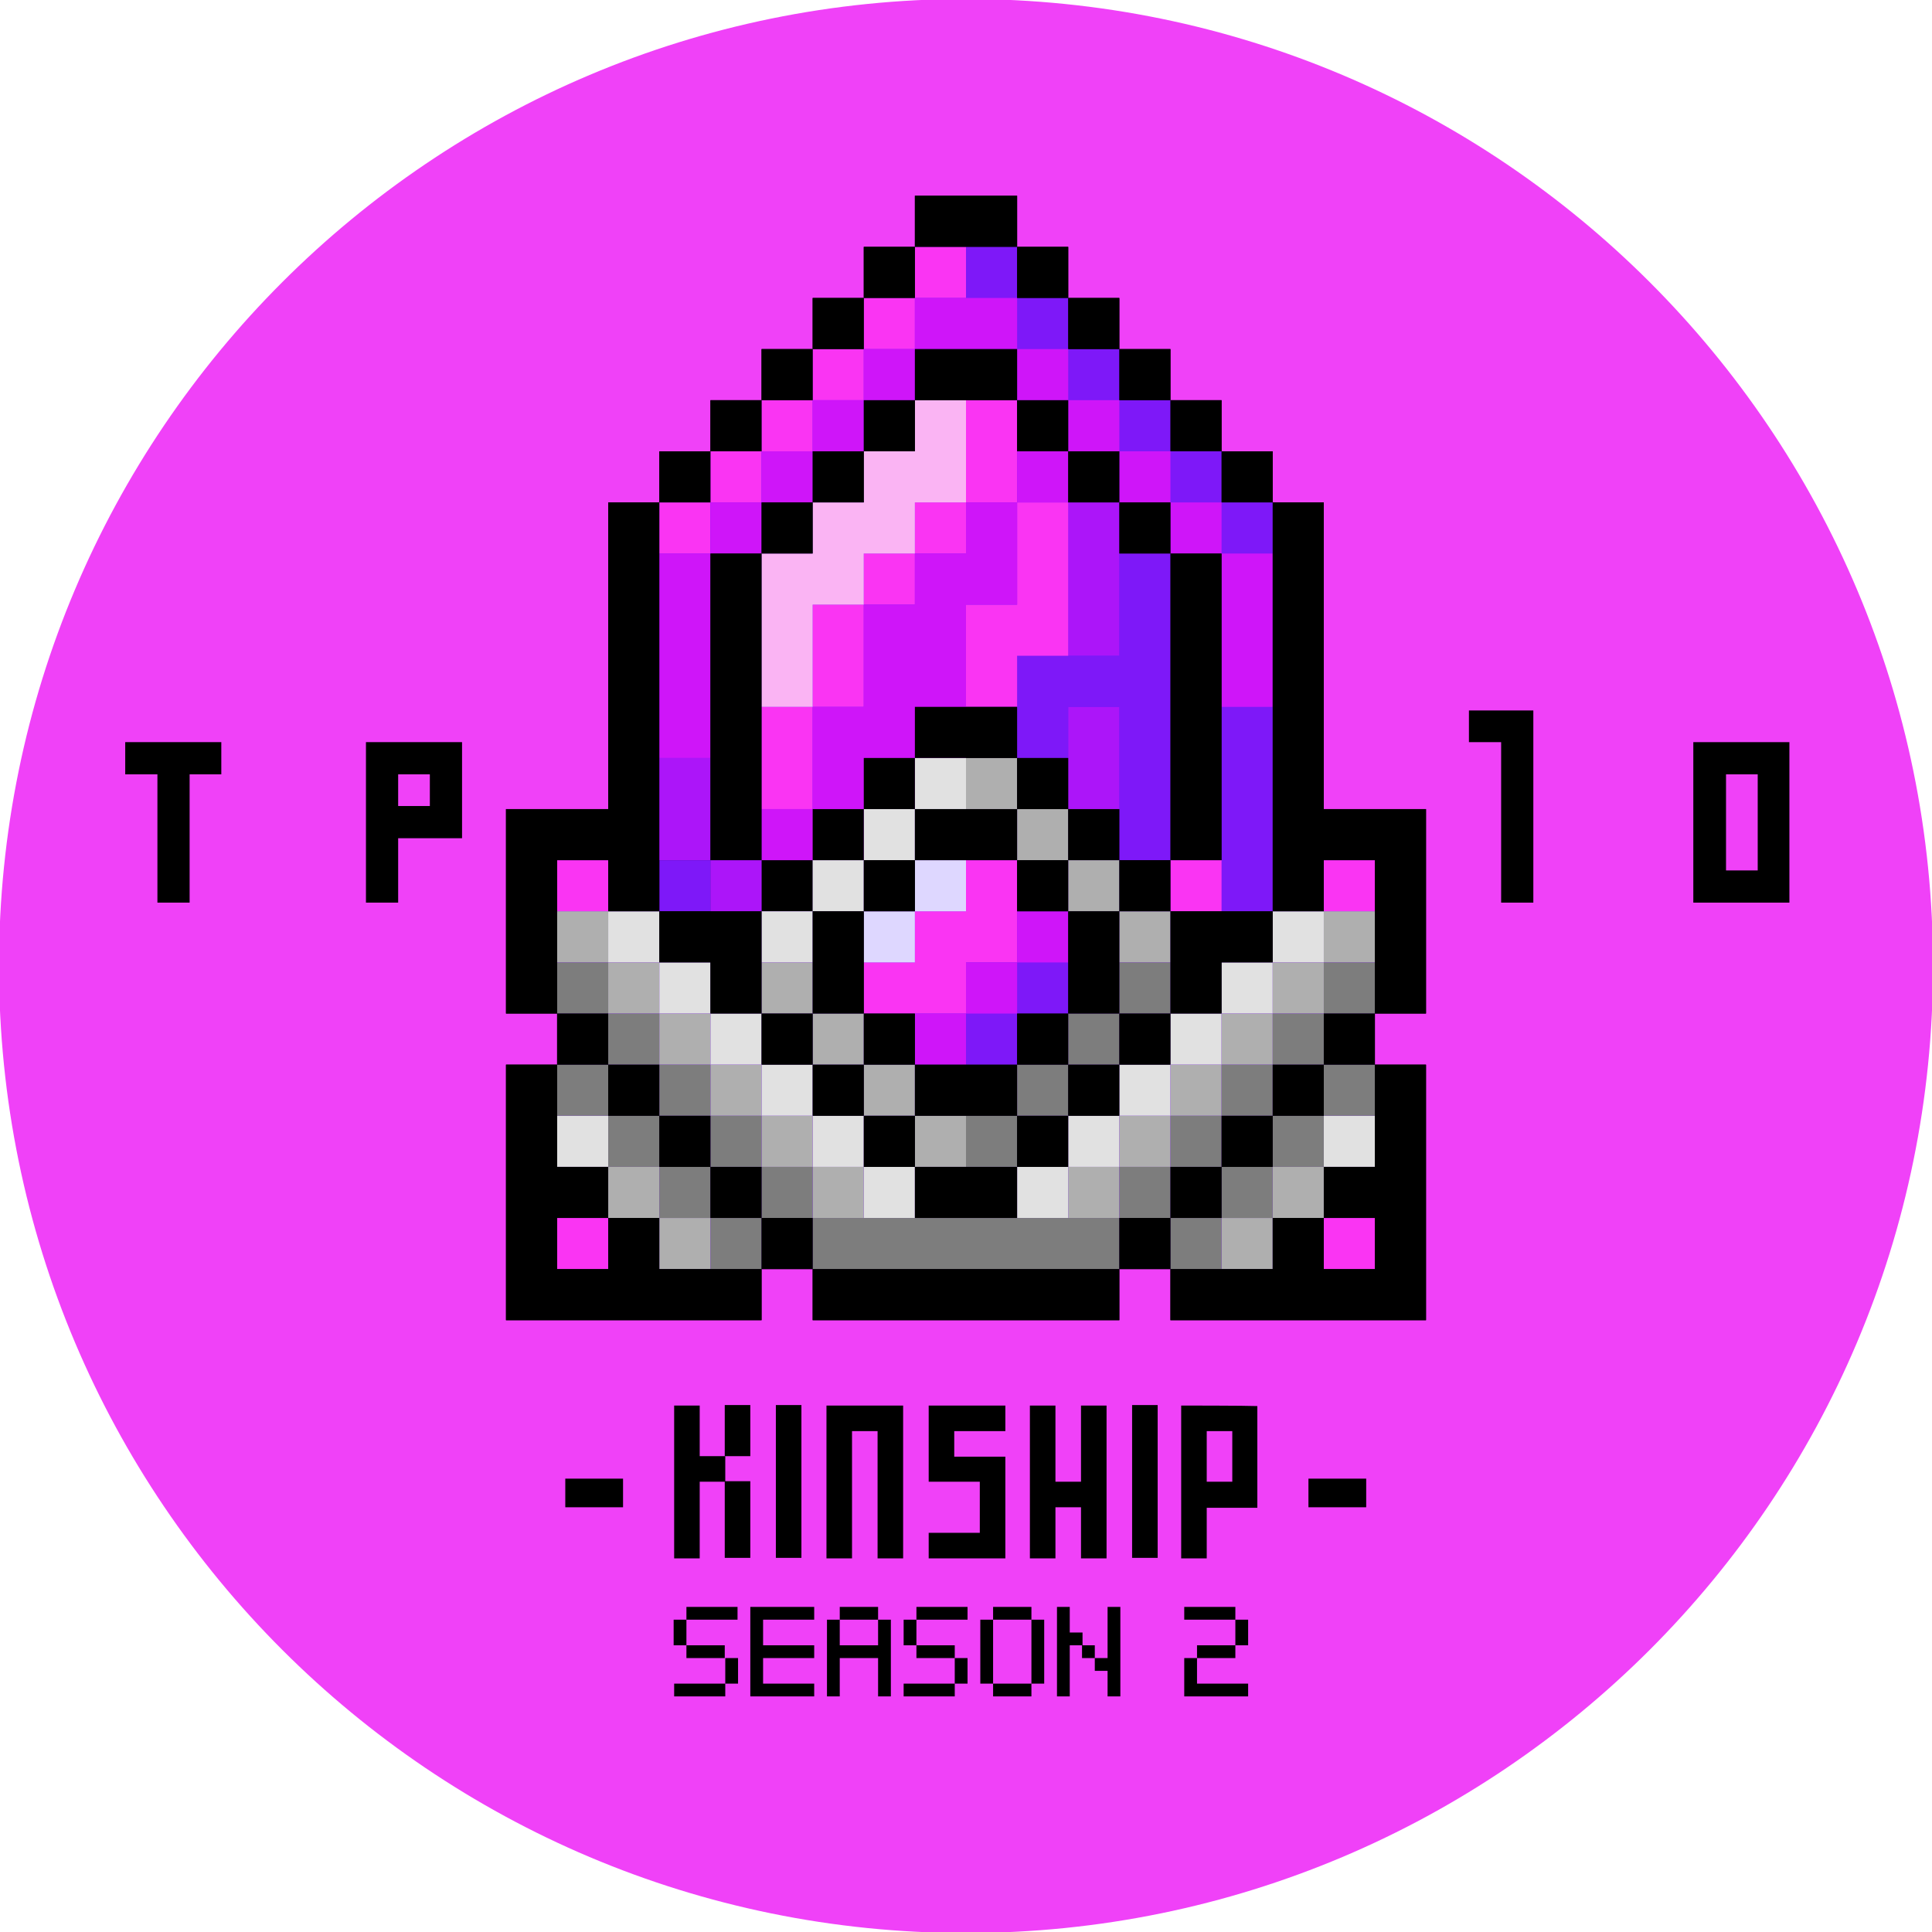 <svg width="378" height="378" viewBox="0 0 378 378" fill="none" xmlns="http://www.w3.org/2000/svg">
<g clip-path="url(#clip0_1_1553)">
<path d="M189 378.2C293.492 378.2 378.2 293.492 378.2 189C378.2 84.508 293.492 -0.2 189 -0.2C84.508 -0.2 -0.2 84.508 -0.2 189C-0.2 293.492 84.508 378.2 189 378.2Z" fill="#F041F8"/>
<path d="M267.3 294.9V289.3H256V294.9H267.3ZM121.9 294.9V289.3H110.6V294.9H121.9ZM141.8 284.9H146.8V274.9H141.8V284.9Z" fill="black"/>
<path d="M136.9 275H131.9V304.9H136.9V289.9H141.9V284.9H136.9V275Z" fill="black"/>
<path d="M141.8 304.8H146.8V289.8H141.8V304.8ZM151.8 279.9V304.8H156.8V274.9H151.8V279.9ZM161.7 275V304.9H166.7V280H171.7V304.9H176.7V275H161.7V275ZM181.7 275V289.9H191.7V299.9H181.7V304.9H196.7V285H186.7V280H196.7V275H181.7V275ZM231.1 275V304.9H236.1V295H246V275.1C243.6 275 231.1 275 231.1 275V275ZM241.1 289.9H236.1V280H241.1V289.9V289.9ZM211.5 289.9H206.5V275H201.5V304.9H206.5V294.9H211.5V304.9H216.5V275H211.5V289.9V289.9ZM221.5 304.8H226.5V274.9H221.5V304.8ZM134.3 316.9V321.9H131.8V316.9H134.3ZM131.9 329.4H141.9V331.9H131.9V329.4ZM144.3 316.9H134.3V314.4H144.3V316.9ZM134.3 324.4V321.9H141.8V324.4H134.3ZM141.9 329.4V324.4H144.4V329.4H141.9ZM149.3 316.9V321.9H159.3V324.4H149.3V329.4H159.3V331.9H146.8V314.4H159.3V316.9H149.3ZM174.3 316.9V331.9H171.8V324.4H164.3V331.9H161.8V316.9H164.3V321.9H171.8V316.9H174.3ZM171.8 316.9H164.3V314.4H171.8V316.9ZM179.3 316.9V321.9H176.8V316.9H179.3ZM176.8 329.4H186.8V331.9H176.8V329.4ZM189.3 316.9H179.3V314.4H189.3V316.9ZM179.3 324.4V321.9H186.8V324.4H179.3ZM186.8 329.4V324.4H189.3V329.4H186.8ZM194.3 316.9V329.4H191.8V316.9H194.3ZM201.8 316.9H194.3V314.4H201.8V316.9ZM194.3 329.4H201.8V331.9H194.3V329.4ZM204.3 316.9V329.4H201.8V316.9H204.3ZM211.8 319.4V321.9H209.3V331.9H206.8V314.4H209.3V319.4H211.8ZM214.2 321.9V324.4H211.7V321.9H214.2ZM219.2 314.4V331.9H216.7V326.9H214.2V324.4H216.7V314.4H219.2ZM241.7 314.4V316.9H231.7V314.4H241.7ZM234.2 324.4V329.4H244.2V331.9H231.7V324.4H234.2ZM241.7 324.4H234.2V321.9H241.7V324.4ZM244.2 321.9H241.7V316.9H244.2V321.9ZM287.4 145.2H293.7V176.6H300V139H287.4V145.2V145.2Z" fill="black"/>
<path d="M331.3 145.2V176.6H350.1V145.2C350.2 145.2 334.5 145.2 331.3 145.2ZM343.9 170.3H337.7V151.5H343.9V170.3Z" fill="black"/>
<path d="M71.6 145.2V176.6H77.9V164H90.4V145.2H71.6ZM77.9 157.7V151.5H84.1V157.7H77.9ZM24.5 151.5H30.8V176.6H37.1V151.5H43.3V145.2H24.5V151.5ZM259 158.3V98.3H249V88.3H239V78.3H229V68.3H219V58.3H209V48.3H199V38.3H179V48.3H169V58.3H159V68.3H149V78.3H139V88.3H129V98.3H119V158.3H99V198.3H109V208.3H99V258.3H149V248.3H159V258.3H219V248.3H229V258.3H279V208.3H269V198.3H279V158.3H259Z" fill="black"/>
<path d="M139 168.3H149V178.3H139V168.3ZM259 168.3V178.3H249V188.3H239V198.3H229V208.3H219V218.3H209V228.3H199V238.3H179V228.3H169V218.3H159V208.3H149V198.3H139V188.3H129V178.3H119V168.3H109V198.3H119V208.3H129V218.3H139V228.3H149V238.3H159V248.3H219V238.3H229V228.3H239V218.3H249V208.3H259V198.3H269V168.3H259ZM109 238.3H119V248.3H109V238.3ZM259 238.3H269V248.3H259V238.3Z" fill="#7E18F8"/>
<path d="M139 108.3H149V98.3H159V88.3H169V78.3H179V68.3H199V78.3H209V88.3H219V98.3H229V108.3H239V168.3H229V178.3H249V98.3H239V88.3H229V78.3H219V68.3H209V58.3H199V48.3H179V58.3H169V68.3H159V78.3H149V88.3H139V98.3H129V168.3H139V108.3ZM209 178.3H199V168.3H179V178.3H169V198.3H179V208.3H199V198.3H209V178.3Z" fill="#7E18F8"/>
<path d="M169 168.3H179V158.3H199V148.3H189V138.3H199V148.3H209V158.3H219V168.3H229V108.3H219V98.3H209V88.3H199V78.3H179V88.3H169V98.3H159V108.3H149V168.3H159V178.3H169V168.3ZM169 208.3H179V218.3H169V208.3Z" fill="#7E18F8"/>
<path d="M209 168.3H219V178.3H209V168.3Z" fill="#7E18F8"/>
<path d="M199 158.3H209V168.3H199V158.3ZM159 188.3V178.3H149V198.3H159V188.3Z" fill="#7E18F8"/>
<path d="M229 178.3H219V198.3H229V178.3ZM159 198.3H169V208.3H159V198.3ZM199 208.3H209V218.3H199V208.3Z" fill="#7E18F8"/>
<path d="M189 218.3H179V228.3H199V218.3H189ZM209 198.3H219V208.3H209V198.3ZM139 228.3H129V218.3H119V208.3H109V228.3H119V238.3H129V248.3H149V238.3H139V228.3ZM249 218.3V228.3H239V238.3H229V248.3H249V238.3H259V228.3H269V208.3H259V218.3H249Z" fill="#7E18F8"/>
<path d="M149 168.3H159V178.3H149V168.3Z" fill="black"/>
<path d="M209 98.3V128.3H219V98.3H209ZM209 148.3V158.3H219V138.3H209V148.3ZM139 148.3H129V168.3H139V148.3Z" fill="#AC15F9"/>
<path d="M139 168.3H149V178.3H139V168.3Z" fill="#AC15F9"/>
<path d="M129 168.3H139V178.3H129V168.3ZM219 118.3V128.3H199V148.3H209V138.3H219V168.3H229V108.3H219V118.3ZM189 48.3H199V58.3H189V48.3Z" fill="#7E18F8"/>
<path d="M199 58.3H209V68.3H199V58.3Z" fill="#7E18F8"/>
<path d="M209 68.3H219V78.3H209V68.3Z" fill="#7E18F8"/>
<path d="M219 78.3H229V88.3H219V78.3Z" fill="#7E18F8"/>
<path d="M229 88.3H239V98.3H229V88.3Z" fill="#7E18F8"/>
<path d="M239 98.3H249V108.3H239V98.3ZM239 148.3V178.3H249V138.3H239V148.3ZM189 198.3H199V208.3H189V198.3Z" fill="#7E18F8"/>
<path d="M199 188.3H209V198.3H199V188.3Z" fill="#7E18F8"/>
<path d="M199 78.3H189V98.3H199V78.3ZM159 128.3V138.3H169V118.3H159V128.3Z" fill="#FA34F3"/>
<path d="M149 148.3V158.3H159V138.3H149V148.3ZM169 108.3H179V118.3H169V108.3Z" fill="#FA34F3"/>
<path d="M179 98.3H189V108.3H179V98.3ZM199 108.3V118.3H189V138.3H199V128.3H209V98.3H199V108.3ZM179 48.3H189V58.3H179V48.3Z" fill="#FA34F3"/>
<path d="M169 58.3H179V68.3H169V58.3Z" fill="#FA34F3"/>
<path d="M159 68.3H169V78.3H159V68.3Z" fill="#FA34F3"/>
<path d="M149 78.3H159V88.3H149V78.3Z" fill="#FA34F3"/>
<path d="M139 88.3H149V98.3H139V88.3Z" fill="#FA34F3"/>
<path d="M129 98.3H139V108.3H129V98.3ZM229 168.3H239V178.3H229V168.3ZM259 168.3H269V178.3H259V168.3ZM109 238.3H119V248.3H109V238.3ZM259 238.3H269V248.3H259V238.3ZM109 168.3H119V178.3H109V168.3ZM189 178.3H179V188.3H169V198.3H189V188.3H199V168.3H189V178.3Z" fill="#FA34F3"/>
<path d="M189 108.3H179V118.3H169V138.3H159V158.3H149V168.3H169V158.3H179V148.3H189V118.3H199V98.3H189V108.3Z" fill="#CF15F9"/>
<path d="M199 88.3H209V98.3H199V88.3ZM129 118.3V148.3H139V108.3H129V118.3ZM189 58.3H179V68.3H199V58.3H189Z" fill="#CF15F9"/>
<path d="M199 68.3H209V78.3H199V68.3Z" fill="#CF15F9"/>
<path d="M209 78.3H219V88.3H209V78.3Z" fill="#CF15F9"/>
<path d="M219 88.3H229V98.3H219V88.3Z" fill="#CF15F9"/>
<path d="M229 98.3H239V108.3H229V98.3Z" fill="#CF15F9"/>
<path d="M239 108.3V138.3H249V108.3H239ZM169 68.3H179V78.3H169V68.3Z" fill="#CF15F9"/>
<path d="M159 78.3H169V88.3H159V78.3Z" fill="#CF15F9"/>
<path d="M149 88.3H159V98.3H149V88.3Z" fill="#CF15F9"/>
<path d="M139 98.3H149V108.3H139V98.3ZM189 188.3H199V198.3H189V188.3Z" fill="#CF15F9"/>
<path d="M179 198.3H189V208.3H179V198.3ZM199 178.3H209V188.3H199V178.3Z" fill="#CF15F9"/>
<path d="M179 78.3V88.3H169V98.3H159V108.3H149V138.3H159V118.3H169V108.3H179V98.3H189V78.3H179Z" fill="#FAB4F3"/>
<path d="M179 168.3H189V178.3H179V168.3Z" fill="#DED7FF"/>
<path d="M169 178.3H179V188.3H169V178.3Z" fill="#DED7FF"/>
<path d="M199 228.3H209V238.3H199V228.3Z" fill="#E1E1E1"/>
<path d="M209 218.3H219V228.3H209V218.3Z" fill="#E1E1E1"/>
<path d="M219 208.3H229V218.3H219V208.3Z" fill="#E1E1E1"/>
<path d="M229 198.3H239V208.3H229V198.3Z" fill="#E1E1E1"/>
<path d="M239 188.3H249V198.3H239V188.3Z" fill="#E1E1E1"/>
<path d="M249 178.3H259V188.3H249V178.3ZM109 218.3H119V228.3H109V218.3ZM259 218.3H269V228.3H259V218.3ZM169 228.3H179V238.3H169V228.3Z" fill="#E1E1E1"/>
<path d="M159 218.3H169V228.3H159V218.3Z" fill="#E1E1E1"/>
<path d="M149 208.3H159V218.3H149V208.3Z" fill="#E1E1E1"/>
<path d="M139 198.3H149V208.3H139V198.3Z" fill="#E1E1E1"/>
<path d="M129 188.3H139V198.3H129V188.3ZM179 148.3H189V158.3H179V148.3Z" fill="#E1E1E1"/>
<path d="M169 158.3H179V168.3H169V158.3ZM149 178.3H159V188.3H149V178.3Z" fill="#E1E1E1"/>
<path d="M159 168.3H169V178.3H159V168.3ZM119 178.3H129V188.3H119V178.3Z" fill="#E1E1E1"/>
<path d="M209 228.3H219V238.3H209V228.3ZM179 218.3H189V228.3H179V218.3Z" fill="#AFAFAF"/>
<path d="M219 218.3H229V228.3H219V218.3ZM249 188.3H259V198.3H249V188.3Z" fill="#AFAFAF"/>
<path d="M259 178.3H269V188.3H259V178.3ZM229 208.3H239V218.3H229V208.3Z" fill="#AFAFAF"/>
<path d="M239 198.3H249V208.3H239V198.3ZM119 228.3H129V238.3H119V228.3Z" fill="#AFAFAF"/>
<path d="M129 238.3H139V248.3H129V238.3ZM249 228.3H259V238.3H249V228.3Z" fill="#AFAFAF"/>
<path d="M239 238.3H249V248.3H239V238.3ZM159 228.3H169V238.3H159V228.3ZM169 208.3H179V218.3H169V208.3ZM189 148.3H199V158.3H189V148.3ZM209 168.3H219V178.3H209V168.3Z" fill="#AFAFAF"/>
<path d="M199 158.3H209V168.3H199V158.3ZM149 188.3H159V198.3H149V188.3Z" fill="#AFAFAF"/>
<path d="M219 178.3H229V188.3H219V178.3ZM159 198.3H169V208.3H159V198.3ZM149 218.3H159V228.3H149V218.3ZM119 188.3H129V198.3H119V188.3Z" fill="#AFAFAF"/>
<path d="M109 178.3H119V188.3H109V178.3ZM139 208.3H149V218.3H139V208.3Z" fill="#AFAFAF"/>
<path d="M129 198.3H139V208.3H129V198.3Z" fill="#AFAFAF"/>
<path d="M199 238.3H159V248.3H219V238.3H199ZM199 208.3H209V218.3H199V208.3Z" fill="#7D7D7D"/>
<path d="M189 218.3H199V228.3H189V218.3ZM209 198.3H219V208.3H209V198.3ZM219 228.3H229V238.3H219V228.3ZM249 198.3H259V208.3H249V198.3Z" fill="#7D7D7D"/>
<path d="M259 188.3H269V198.3H259V188.3ZM229 218.3H239V228.3H229V218.3Z" fill="#7D7D7D"/>
<path d="M239 208.3H249V218.3H239V208.3ZM119 218.3H129V228.3H119V218.3Z" fill="#7D7D7D"/>
<path d="M109 208.3H119V218.3H109V208.3ZM139 238.3H149V248.3H139V238.3Z" fill="#7D7D7D"/>
<path d="M129 228.3H139V238.3H129V228.3ZM249 218.3H259V228.3H249V218.3Z" fill="#7D7D7D"/>
<path d="M259 208.3H269V218.3H259V208.3ZM229 238.3H239V248.3H229V238.3Z" fill="#7D7D7D"/>
<path d="M239 228.3H249V238.3H239V228.3ZM219 188.3H229V198.3H219V188.3ZM149 228.3H159V238.3H149V228.3ZM119 198.3H129V208.3H119V198.3Z" fill="#7D7D7D"/>
<path d="M109 188.3H119V198.3H109V188.3ZM139 218.3H149V228.3H139V218.3Z" fill="#7D7D7D"/>
<path d="M129 208.3H139V218.3H129V208.3Z" fill="#7D7D7D"/>
<path d="M199 38.3H179V48.3H199V38.3Z" fill="black"/>
<path d="M199 48.3H209V58.3H199V48.3Z" fill="black"/>
<path d="M209 58.3H219V68.3H209V58.3Z" fill="black"/>
<path d="M219 68.3H229V78.3H219V68.3Z" fill="black"/>
<path d="M229 78.3H239V88.3H229V78.3Z" fill="black"/>
<path d="M239 88.3H249V98.3H239V88.3ZM169 48.3H179V58.3H169V48.3Z" fill="black"/>
<path d="M159 58.3H169V68.3H159V58.3Z" fill="black"/>
<path d="M149 68.3H159V78.3H149V68.3Z" fill="black"/>
<path d="M139 78.3H149V88.3H139V78.3Z" fill="black"/>
<path d="M129 88.3H139V98.3H129V88.3ZM239 108.3H229V128.3V168.3H239V108.3ZM139 168.3H149V148.3V108.3H139V168.3ZM179 68.3V78.3H199V68.3H179Z" fill="black"/>
<path d="M169 78.3H179V88.3H169V78.3ZM199 78.3H209V88.3H199V78.3Z" fill="black"/>
<path d="M209 88.3H219V98.3H209V88.3Z" fill="black"/>
<path d="M219 98.3H229V108.3H219V98.3ZM159 88.3H169V98.3H159V88.3Z" fill="black"/>
<path d="M149 98.3H159V108.3H149V98.3ZM179 238.3H199V228.3H179V238.3ZM179 218.3H199V208.3H179V218.3Z" fill="black"/>
<path d="M199 198.3H209V208.3H199V198.3ZM199 148.3H209V158.3H199V148.3ZM219 168.3H229V178.3H219V168.3Z" fill="black"/>
<path d="M229 198.3H239V188.3H249V178.3H229V198.3ZM209 158.3H219V168.3H209V158.3ZM259 198.3H269V208.3H259V198.3Z" fill="black"/>
<path d="M259 178.3V168.3H269V198.3H279V158.3H259V98.3H249V178.3H259ZM219 198.3H229V208.3H219V198.3Z" fill="black"/>
<path d="M209 208.3H219V218.3H209V208.3Z" fill="black"/>
<path d="M199 218.3H209V228.3H199V218.3ZM119 208.3H129V218.3H119V208.3Z" fill="black"/>
<path d="M129 218.3H139V228.3H129V218.3Z" fill="black"/>
<path d="M139 228.3H149V238.3H139V228.3Z" fill="black"/>
<path d="M149 238.3H159V248.3H149V238.3Z" fill="black"/>
<path d="M129 238.3H119V248.3H109V238.3H119V228.3H109V208.3H99V258.3H149V248.3H129V238.3ZM249 208.3H259V218.3H249V208.3Z" fill="black"/>
<path d="M239 218.3H249V228.3H239V218.3Z" fill="black"/>
<path d="M229 228.3H239V238.3H229V228.3Z" fill="black"/>
<path d="M219 238.3H229V248.3H219V238.3Z" fill="black"/>
<path d="M159 248.3V258.3H219V248.3H199H159ZM259 228.3V238.3H269V248.3H259V238.3H249V248.3H229V258.3H279V208.3H269V228.3H259ZM169 198.3H179V208.3H169V198.3ZM189 158.3H179V168.3H199V158.3H189Z" fill="black"/>
<path d="M199 168.3H209V178.3H199V168.3ZM169 168.3H179V178.3H169V168.3Z" fill="black"/>
<path d="M209 188.3V198.3H219V178.3H209V188.3ZM169 178.3H159V198.3H169V178.3ZM129 178.3V188.3H139V198.3H149V178.3H129ZM109 198.3H119V208.3H109V198.3Z" fill="black"/>
<path d="M109 168.3H119V178.3H129V98.3H119V158.3H99V198.3H109V178.3V168.3ZM149 198.3H159V208.3H149V198.3Z" fill="black"/>
<path d="M159 208.3H169V218.3H159V208.3Z" fill="black"/>
<path d="M169 218.3H179V228.3H169V218.3ZM199 138.3H179V148.3H199V138.3Z" fill="black"/>
<path d="M169 148.3H179V158.3H169V148.3Z" fill="black"/>
<path d="M159 158.3H169V168.3H159V158.3Z" fill="black"/>
</g>
<defs>
<clipPath id="clip0_1_1553">
<rect width="378" height="378" fill="white"/>
</clipPath>
</defs>
</svg>
